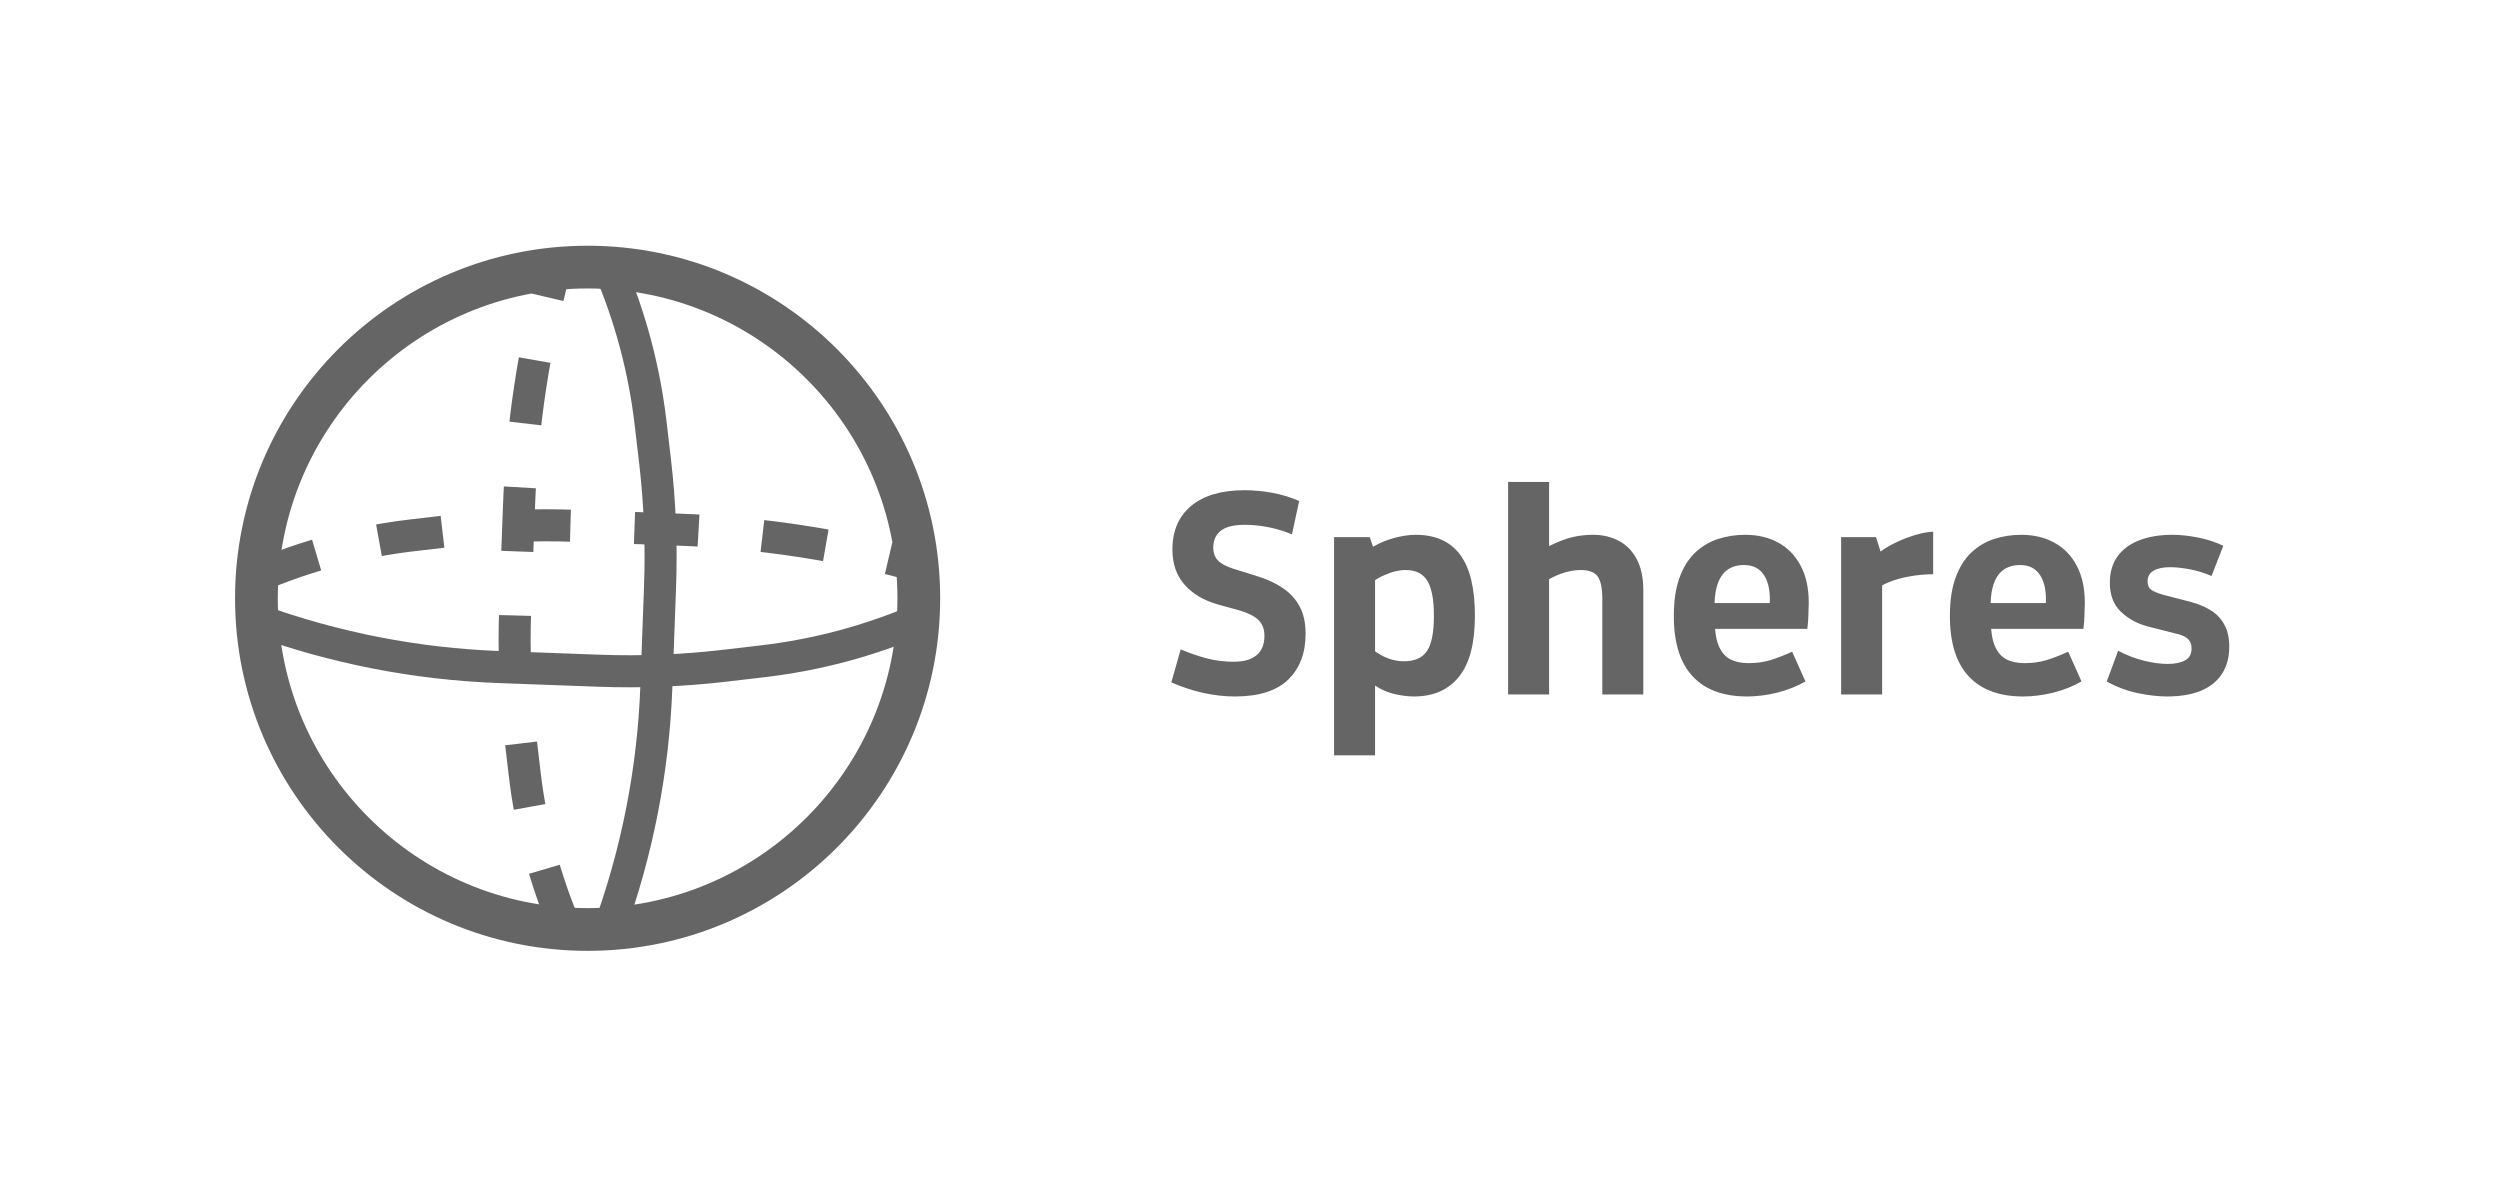 <svg width="117" height="56" viewBox="0 0 117 56" fill="none" xmlns="http://www.w3.org/2000/svg">
<g filter="url(#filter0_d_1971_159)">
<rect x="3" y="3" width="111" height="50" rx="25" fill="white" shape-rendering="crispEdges"/>
<circle cx="16.5" cy="16.5" r="15.5" transform="matrix(-1 0 0 1 44 11.5)" stroke="#656565" stroke-width="2"/>
<path d="M43 29V29C40.679 29.995 38.226 30.65 35.718 30.945L33.955 31.152C31.988 31.384 30.006 31.463 28.027 31.39L23.348 31.217C19.473 31.073 15.644 30.325 12 29V29" stroke="#656565" stroke-width="1.5"/>
<path d="M12 27V27C14.321 26.005 16.774 25.35 19.282 25.055L21.045 24.848C23.012 24.616 24.994 24.537 26.973 24.61L31.803 24.789C35.589 24.929 39.345 25.503 43 26.5V26.5" stroke="#656565" stroke-width="1.5" stroke-dasharray="3 3"/>
<path d="M28.5 12.5V12.5C29.495 14.821 30.15 17.274 30.445 19.782L30.652 21.545C30.884 23.512 30.963 25.494 30.89 27.473L30.717 32.152C30.573 36.027 29.825 39.856 28.5 43.5V43.5" stroke="#656565" stroke-width="1.5"/>
<path d="M26.5 43.5V43.5C25.505 41.179 24.85 38.726 24.555 36.218L24.348 34.455C24.116 32.488 24.037 30.506 24.11 28.527L24.289 23.697C24.429 19.912 25.003 16.155 26 12.5V12.5" stroke="#656565" stroke-width="1.5" stroke-dasharray="3 3"/>
<path d="M57.798 32.595C57.325 32.595 56.836 32.541 56.334 32.434C55.831 32.322 55.325 32.156 54.817 31.936L55.257 30.391C55.633 30.552 56.026 30.689 56.436 30.801C56.846 30.913 57.281 30.969 57.74 30.969C58.209 30.969 58.565 30.867 58.809 30.662C59.053 30.456 59.175 30.156 59.175 29.761C59.175 29.448 59.085 29.204 58.904 29.028C58.728 28.848 58.438 28.696 58.033 28.574L56.971 28.281C56.316 28.091 55.801 27.781 55.425 27.351C55.054 26.921 54.869 26.377 54.869 25.718C54.869 24.844 55.162 24.163 55.748 23.674C56.338 23.186 57.171 22.942 58.245 22.942C58.68 22.942 59.117 22.983 59.556 23.066C60.001 23.149 60.416 23.276 60.801 23.447L60.464 25.007C60.088 24.851 59.715 24.739 59.344 24.67C58.973 24.597 58.616 24.561 58.274 24.561C57.737 24.561 57.354 24.656 57.124 24.846C56.895 25.032 56.78 25.291 56.78 25.623C56.78 25.872 56.851 26.072 56.993 26.223C57.134 26.375 57.371 26.504 57.703 26.611L58.831 26.963C59.31 27.109 59.717 27.3 60.054 27.534C60.391 27.764 60.65 28.052 60.831 28.398C61.011 28.74 61.102 29.16 61.102 29.658C61.102 30.561 60.831 31.277 60.289 31.804C59.747 32.331 58.916 32.595 57.798 32.595ZM62.435 35.349V25.139H64.105L64.258 25.586C64.585 25.4 64.925 25.261 65.276 25.169C65.633 25.076 65.957 25.029 66.251 25.029C67.183 25.029 67.879 25.342 68.338 25.967C68.797 26.587 69.026 27.537 69.026 28.816C69.026 30.105 68.777 31.057 68.279 31.672C67.781 32.288 67.081 32.595 66.177 32.595C65.889 32.595 65.579 32.556 65.247 32.478C64.915 32.395 64.617 32.263 64.353 32.083V35.349H62.435ZM64.353 31.687L63.592 29.878C64.012 30.254 64.383 30.527 64.705 30.698C65.032 30.864 65.367 30.947 65.709 30.947C66.211 30.947 66.57 30.786 66.785 30.464C67 30.142 67.107 29.595 67.107 28.823C67.107 28.066 67.005 27.52 66.8 27.183C66.595 26.846 66.255 26.677 65.782 26.677C65.479 26.677 65.152 26.755 64.8 26.912C64.449 27.063 64.041 27.327 63.577 27.703L64.353 26.179V31.687ZM70.579 32.5V22.554H72.498V25.557C72.903 25.356 73.257 25.22 73.56 25.146C73.868 25.068 74.202 25.029 74.564 25.029C75.013 25.029 75.413 25.125 75.765 25.315C76.121 25.5 76.399 25.786 76.6 26.172C76.805 26.553 76.907 27.044 76.907 27.644V32.5H74.988V28.025C74.988 27.532 74.918 27.185 74.776 26.985C74.634 26.78 74.368 26.677 73.978 26.677C73.675 26.677 73.365 26.736 73.047 26.853C72.73 26.965 72.43 27.127 72.147 27.336L72.498 26.157V32.5H70.579ZM81.763 32.595C80.65 32.595 79.8 32.28 79.214 31.65C78.628 31.02 78.335 30.081 78.335 28.831C78.335 28.123 78.423 27.527 78.599 27.044C78.775 26.555 79.017 26.165 79.324 25.872C79.637 25.574 79.993 25.359 80.394 25.227C80.799 25.095 81.226 25.029 81.675 25.029C82.261 25.029 82.776 25.151 83.221 25.395C83.67 25.64 84.019 25.998 84.268 26.472C84.522 26.941 84.649 27.52 84.649 28.208C84.649 28.33 84.644 28.511 84.634 28.75C84.629 28.989 84.612 29.216 84.583 29.431H79.581L80.254 28.94C80.245 29.468 80.301 29.885 80.423 30.193C80.545 30.496 80.723 30.713 80.957 30.845C81.197 30.972 81.485 31.035 81.822 31.035C82.188 31.035 82.522 30.991 82.825 30.903C83.133 30.811 83.482 30.676 83.873 30.5L84.495 31.892C84.095 32.122 83.65 32.297 83.162 32.419C82.679 32.537 82.212 32.595 81.763 32.595ZM82.818 29.102V28.362C82.862 27.752 82.781 27.28 82.576 26.948C82.371 26.611 82.051 26.443 81.617 26.443C81.119 26.443 80.755 26.636 80.525 27.021C80.296 27.402 80.206 27.969 80.254 28.721L79.581 28.223H83.367L82.818 29.102ZM86.165 32.5V25.139H87.798L88.011 25.813C88.211 25.662 88.455 25.518 88.743 25.381C89.031 25.244 89.329 25.129 89.637 25.037C89.944 24.944 90.223 24.893 90.472 24.883V26.875C90.101 26.875 89.732 26.909 89.366 26.977C89.004 27.041 88.68 27.131 88.392 27.248C88.103 27.366 87.881 27.505 87.725 27.666L88.084 26.663V32.5H86.165ZM94.683 32.595C93.57 32.595 92.72 32.28 92.134 31.65C91.548 31.02 91.255 30.081 91.255 28.831C91.255 28.123 91.343 27.527 91.519 27.044C91.695 26.555 91.936 26.165 92.244 25.872C92.557 25.574 92.913 25.359 93.314 25.227C93.719 25.095 94.146 25.029 94.595 25.029C95.181 25.029 95.696 25.151 96.141 25.395C96.59 25.64 96.939 25.998 97.188 26.472C97.442 26.941 97.569 27.52 97.569 28.208C97.569 28.33 97.564 28.511 97.554 28.75C97.549 28.989 97.532 29.216 97.503 29.431H92.501L93.174 28.94C93.165 29.468 93.221 29.885 93.343 30.193C93.465 30.496 93.643 30.713 93.877 30.845C94.117 30.972 94.405 31.035 94.742 31.035C95.108 31.035 95.442 30.991 95.745 30.903C96.053 30.811 96.402 30.676 96.793 30.5L97.415 31.892C97.015 32.122 96.57 32.297 96.082 32.419C95.599 32.537 95.132 32.595 94.683 32.595ZM95.738 29.102V28.362C95.782 27.752 95.701 27.28 95.496 26.948C95.291 26.611 94.971 26.443 94.537 26.443C94.039 26.443 93.675 26.636 93.445 27.021C93.216 27.402 93.126 27.969 93.174 28.721L92.501 28.223H96.287L95.738 29.102ZM101.414 32.595C101.009 32.595 100.557 32.544 100.059 32.441C99.566 32.339 99.078 32.158 98.594 31.899L99.129 30.456C99.529 30.666 99.937 30.823 100.352 30.925C100.767 31.023 101.128 31.072 101.436 31.072C101.773 31.072 102.044 31.018 102.249 30.911C102.459 30.803 102.564 30.615 102.564 30.347C102.564 30.176 102.518 30.039 102.425 29.936C102.337 29.829 102.186 29.746 101.971 29.688L100.477 29.307C99.993 29.175 99.583 28.945 99.246 28.618C98.909 28.291 98.741 27.842 98.741 27.27C98.741 26.782 98.86 26.372 99.1 26.04C99.339 25.708 99.678 25.456 100.118 25.286C100.557 25.115 101.077 25.029 101.678 25.029C102.039 25.029 102.432 25.071 102.857 25.154C103.282 25.237 103.68 25.366 104.051 25.542L103.501 26.956C103.155 26.809 102.811 26.704 102.469 26.641C102.127 26.577 101.822 26.545 101.553 26.545C101.221 26.545 100.962 26.602 100.777 26.714C100.596 26.821 100.506 26.985 100.506 27.205C100.506 27.385 100.562 27.517 100.674 27.6C100.792 27.683 100.977 27.761 101.231 27.834L102.505 28.164C102.852 28.252 103.162 28.379 103.436 28.545C103.714 28.711 103.931 28.933 104.087 29.211C104.249 29.49 104.329 29.844 104.329 30.273C104.329 30.767 104.214 31.189 103.985 31.541C103.76 31.887 103.431 32.151 102.996 32.331C102.566 32.507 102.039 32.595 101.414 32.595Z" fill="#656565"/>
</g>
<defs>
<filter id="filter0_d_1971_159" x="0" y="0" width="117" height="56" filterUnits="userSpaceOnUse" color-interpolation-filters="sRGB">
<feFlood flood-opacity="0" result="BackgroundImageFix"/>
<feColorMatrix in="SourceAlpha" type="matrix" values="0 0 0 0 0 0 0 0 0 0 0 0 0 0 0 0 0 0 127 0" result="hardAlpha"/>
<feOffset/>
<feGaussianBlur stdDeviation="1.5"/>
<feComposite in2="hardAlpha" operator="out"/>
<feColorMatrix type="matrix" values="0 0 0 0 0 0 0 0 0 0 0 0 0 0 0 0 0 0 0.1 0"/>
<feBlend mode="normal" in2="BackgroundImageFix" result="effect1_dropShadow_1971_159"/>
<feBlend mode="normal" in="SourceGraphic" in2="effect1_dropShadow_1971_159" result="shape"/>
</filter>
</defs>
</svg>
